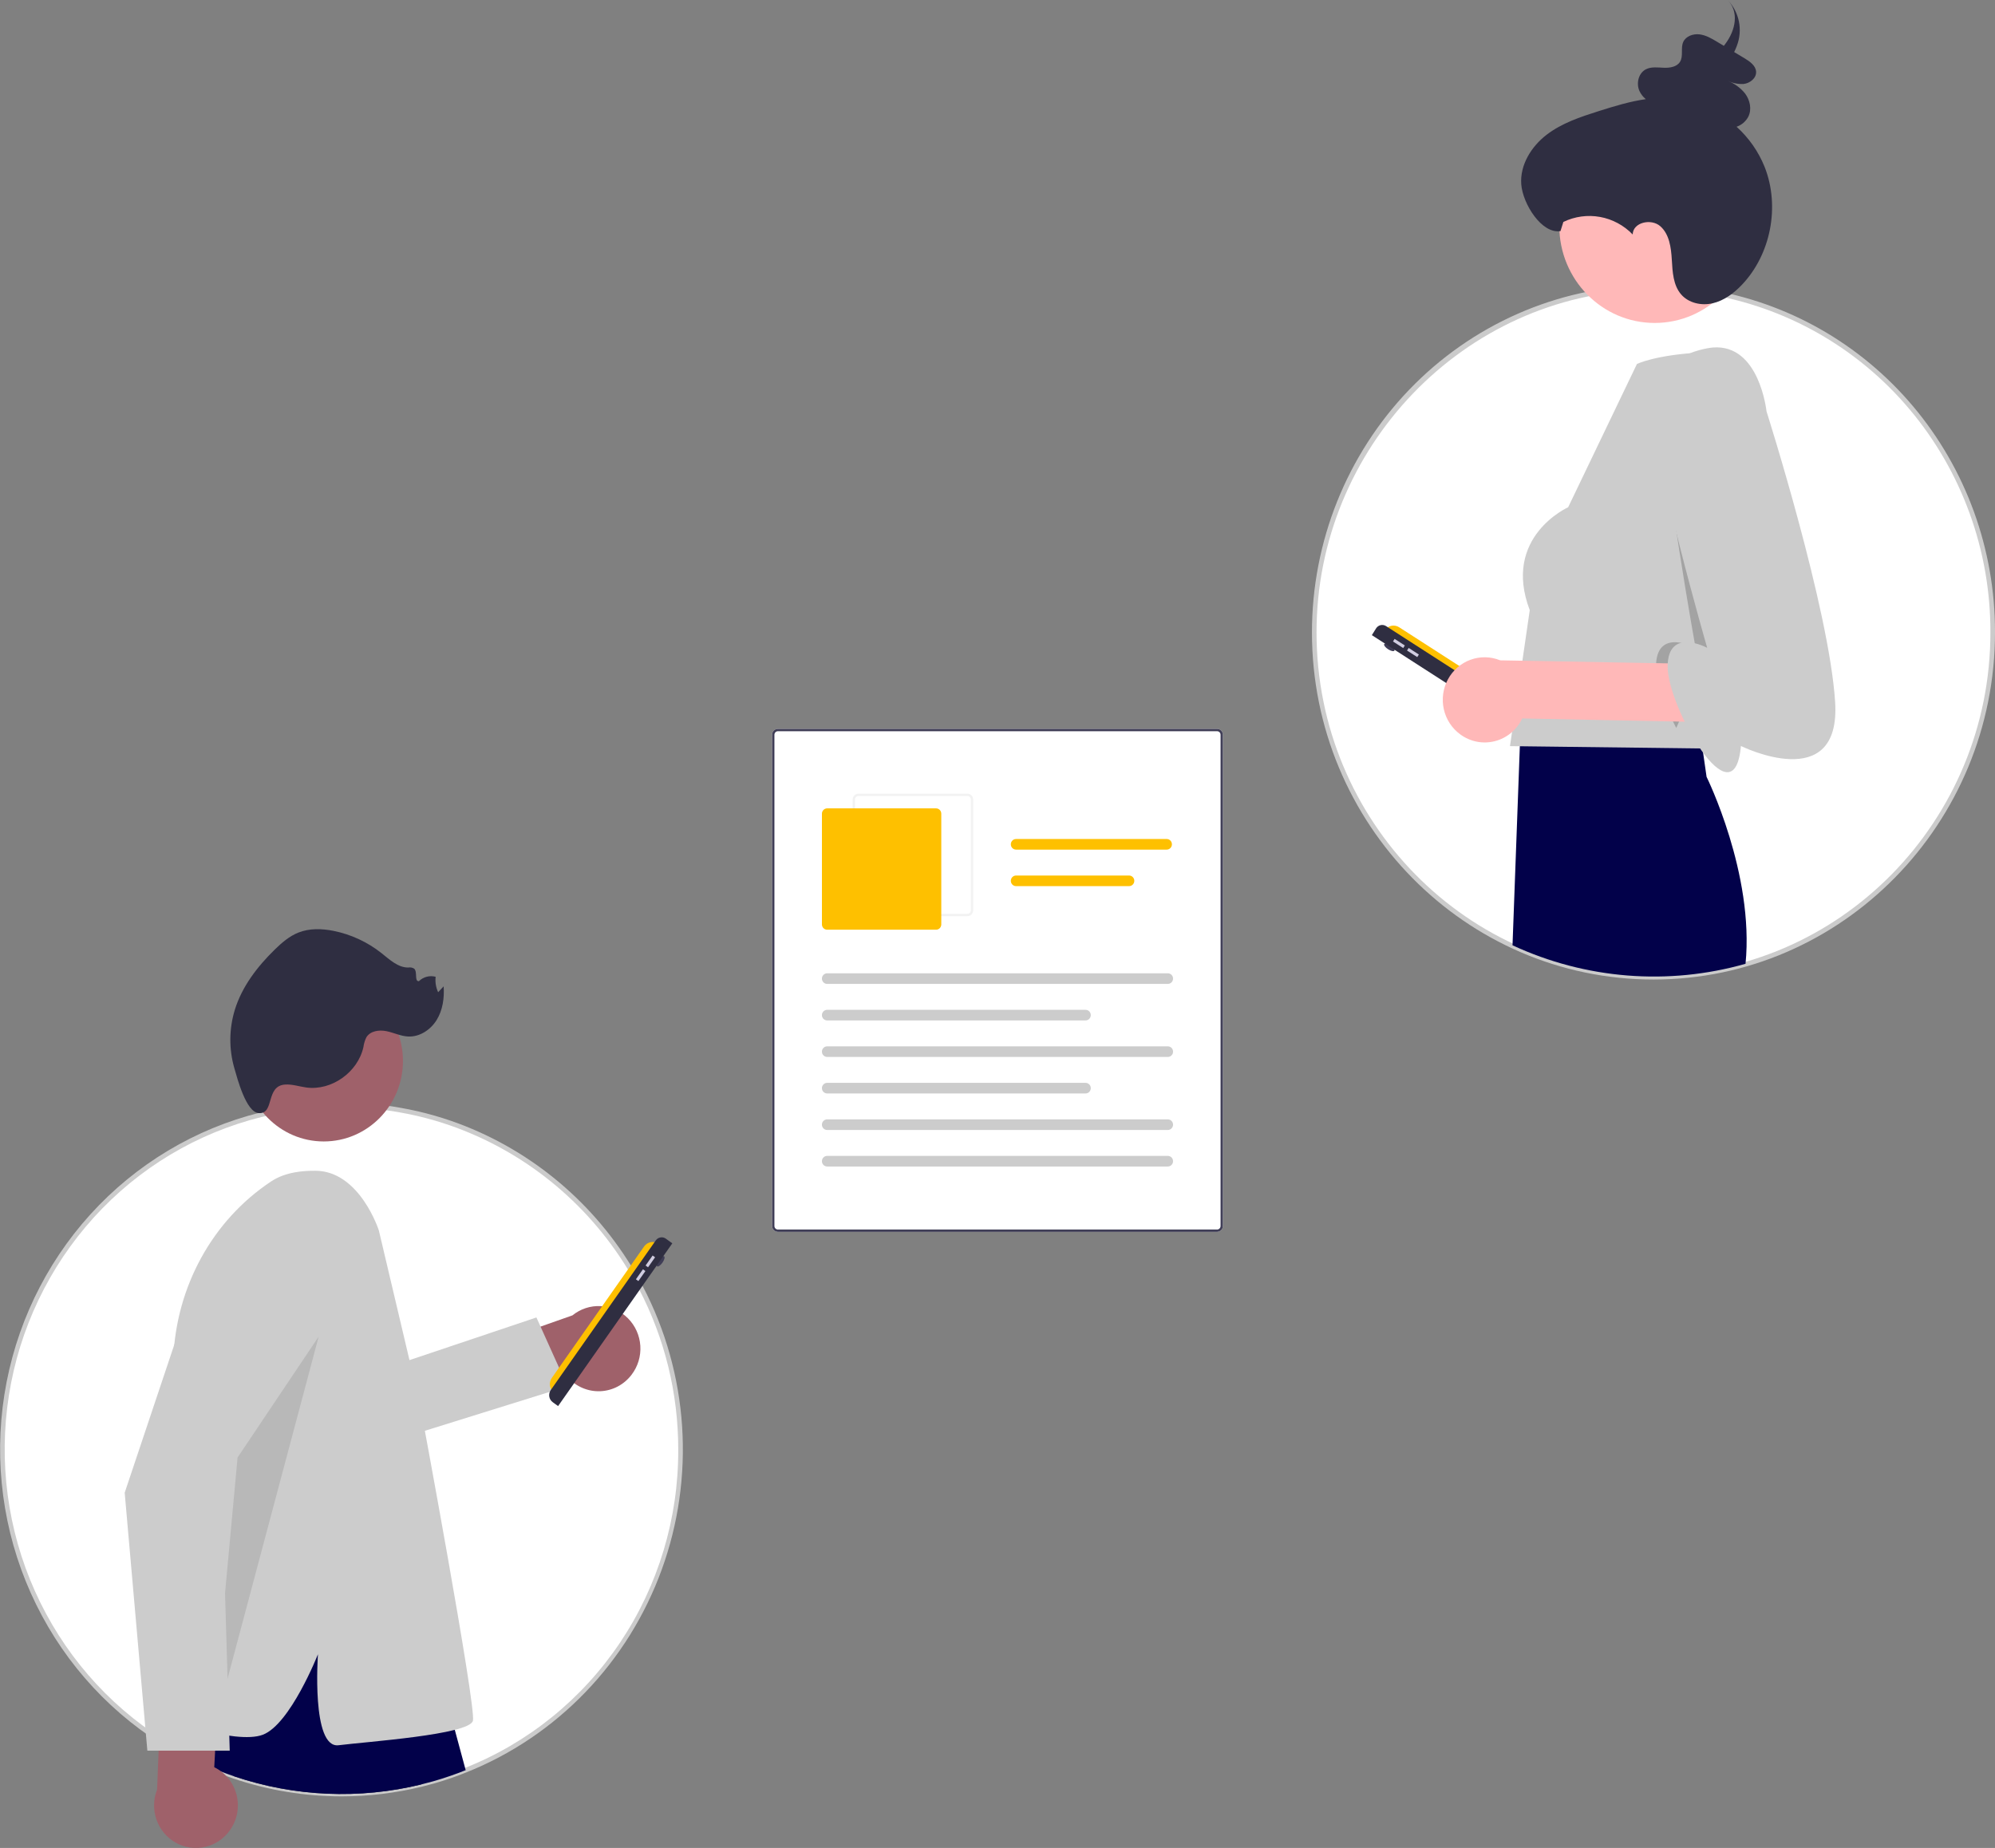 <svg width="326" height="302" viewBox="0 0 326 302" fill="none" xmlns="http://www.w3.org/2000/svg">
<rect x="0" y="0" width="326" height="302" fill="#808080" stroke="none"/>
<g clip-path="url(#clip0)">
<path d="M198.884 201.317H127.115C126.864 201.316 126.623 201.215 126.446 201.034C126.268 200.854 126.168 200.609 126.168 200.354V120.076C126.168 119.82 126.268 119.576 126.446 119.395C126.623 119.215 126.864 119.113 127.115 119.113H198.884C199.135 119.113 199.375 119.215 199.553 119.395C199.73 119.576 199.83 119.82 199.83 120.076V200.354C199.83 200.609 199.73 200.854 199.553 201.034C199.375 201.215 199.135 201.316 198.884 201.317Z" fill="white"/>
<path d="M198.884 201.317H127.115C126.864 201.316 126.623 201.215 126.446 201.034C126.268 200.854 126.168 200.609 126.168 200.354V120.076C126.168 119.82 126.268 119.576 126.446 119.395C126.623 119.215 126.864 119.113 127.115 119.113H198.884C199.135 119.113 199.375 119.215 199.553 119.395C199.73 119.576 199.83 119.82 199.83 120.076V200.354C199.83 200.609 199.73 200.854 199.553 201.034C199.375 201.215 199.135 201.316 198.884 201.317ZM127.115 119.498C126.964 119.498 126.82 119.559 126.713 119.667C126.607 119.776 126.547 119.922 126.547 120.076V200.354C126.547 200.507 126.607 200.654 126.713 200.762C126.82 200.871 126.964 200.932 127.115 200.932H198.884C199.034 200.932 199.179 200.871 199.285 200.762C199.392 200.654 199.451 200.507 199.452 200.354V120.076C199.451 119.922 199.392 119.776 199.285 119.667C199.179 119.559 199.034 119.498 198.884 119.498H127.115Z" fill="#3F3D56"/>
<path d="M158.077 149.723H140.277C140.026 149.723 139.785 149.621 139.608 149.441C139.43 149.26 139.33 149.015 139.33 148.76V130.664C139.33 130.409 139.43 130.164 139.608 129.984C139.785 129.803 140.026 129.702 140.277 129.701H158.077C158.328 129.702 158.569 129.803 158.746 129.984C158.924 130.164 159.024 130.409 159.024 130.664V148.76C159.024 149.015 158.924 149.26 158.746 149.441C158.569 149.621 158.328 149.723 158.077 149.723ZM140.277 130.086C140.126 130.086 139.982 130.147 139.875 130.256C139.769 130.364 139.709 130.511 139.709 130.664V148.76C139.709 148.913 139.769 149.06 139.875 149.168C139.982 149.277 140.126 149.338 140.277 149.338H158.077C158.228 149.338 158.372 149.277 158.479 149.168C158.585 149.06 158.645 148.913 158.645 148.76V130.664C158.645 130.511 158.585 130.364 158.479 130.256C158.372 130.147 158.228 130.086 158.077 130.086H140.277Z" fill="#F2F2F2"/>
<path d="M152.963 151.937H135.163C134.937 151.936 134.72 151.845 134.56 151.683C134.401 151.52 134.311 151.3 134.311 151.07V132.974C134.311 132.744 134.401 132.524 134.56 132.362C134.72 132.199 134.937 132.108 135.163 132.108H152.963C153.189 132.108 153.405 132.199 153.565 132.362C153.725 132.524 153.815 132.744 153.815 132.974V151.07C153.815 151.3 153.725 151.52 153.565 151.683C153.405 151.845 153.189 151.936 152.963 151.937Z" fill="#FEC000"/>
<path d="M190.835 160.792H135.163C135.05 160.793 134.939 160.77 134.836 160.727C134.732 160.684 134.638 160.62 134.559 160.539C134.479 160.459 134.417 160.363 134.374 160.258C134.331 160.153 134.309 160.04 134.309 159.926C134.309 159.812 134.331 159.699 134.374 159.594C134.417 159.489 134.479 159.393 134.559 159.313C134.638 159.232 134.732 159.169 134.836 159.125C134.939 159.082 135.05 159.06 135.163 159.06H190.835C191.061 159.06 191.278 159.151 191.438 159.313C191.598 159.476 191.687 159.696 191.687 159.926C191.687 160.156 191.598 160.376 191.438 160.539C191.278 160.701 191.061 160.792 190.835 160.792V160.792Z" fill="#CCCCCC"/>
<path d="M177.391 166.76H135.163C135.05 166.761 134.939 166.738 134.836 166.695C134.732 166.651 134.638 166.588 134.559 166.507C134.479 166.427 134.417 166.331 134.374 166.226C134.331 166.121 134.309 166.008 134.309 165.894C134.309 165.78 134.331 165.667 134.374 165.562C134.417 165.457 134.479 165.361 134.559 165.281C134.638 165.2 134.732 165.137 134.836 165.093C134.939 165.05 135.05 165.027 135.163 165.028H177.391C177.617 165.028 177.833 165.119 177.993 165.281C178.153 165.444 178.243 165.664 178.243 165.894C178.243 166.124 178.153 166.344 177.993 166.507C177.833 166.669 177.617 166.76 177.391 166.76V166.76Z" fill="#CCCCCC"/>
<path d="M190.647 138.846H166.03C165.804 138.846 165.587 138.754 165.427 138.592C165.268 138.43 165.178 138.209 165.178 137.979C165.178 137.75 165.268 137.529 165.427 137.367C165.587 137.204 165.804 137.113 166.03 137.113H190.647C190.759 137.113 190.87 137.135 190.974 137.179C191.077 137.222 191.171 137.286 191.251 137.366C191.33 137.447 191.393 137.542 191.436 137.647C191.479 137.753 191.501 137.865 191.501 137.979C191.501 138.093 191.479 138.206 191.436 138.311C191.393 138.417 191.33 138.512 191.251 138.593C191.171 138.673 191.077 138.737 190.974 138.78C190.87 138.824 190.759 138.846 190.647 138.846Z" fill="#FEC000"/>
<path d="M184.503 144.814H166.03C165.804 144.814 165.587 144.722 165.427 144.56C165.268 144.397 165.178 144.177 165.178 143.947C165.178 143.718 165.268 143.497 165.427 143.335C165.587 143.172 165.804 143.081 166.03 143.081H184.503C184.729 143.081 184.946 143.172 185.106 143.335C185.266 143.497 185.356 143.718 185.356 143.947C185.356 144.177 185.266 144.397 185.106 144.56C184.946 144.722 184.729 144.814 184.503 144.814Z" fill="#FEC000"/>
<path d="M190.836 172.728H135.163C134.937 172.728 134.72 172.637 134.56 172.475C134.4 172.312 134.311 172.092 134.311 171.862C134.311 171.632 134.4 171.412 134.56 171.249C134.72 171.087 134.937 170.996 135.163 170.996H190.836C190.948 170.995 191.059 171.018 191.162 171.061C191.266 171.105 191.36 171.168 191.439 171.249C191.519 171.329 191.582 171.425 191.624 171.53C191.667 171.635 191.689 171.748 191.689 171.862C191.689 171.976 191.667 172.089 191.624 172.194C191.582 172.299 191.519 172.395 191.439 172.475C191.36 172.556 191.266 172.619 191.162 172.663C191.059 172.706 190.948 172.729 190.836 172.728Z" fill="#CCCCCC"/>
<path d="M177.391 178.696H135.163C134.937 178.696 134.72 178.605 134.56 178.442C134.4 178.28 134.311 178.06 134.311 177.83C134.311 177.6 134.4 177.38 134.56 177.217C134.72 177.055 134.937 176.964 135.163 176.964H177.391C177.503 176.963 177.614 176.986 177.717 177.029C177.821 177.072 177.915 177.136 177.994 177.217C178.074 177.297 178.137 177.393 178.18 177.498C178.223 177.603 178.245 177.716 178.245 177.83C178.245 177.944 178.223 178.057 178.18 178.162C178.137 178.267 178.074 178.363 177.994 178.443C177.915 178.524 177.821 178.587 177.717 178.631C177.614 178.674 177.503 178.696 177.391 178.696L177.391 178.696Z" fill="#CCCCCC"/>
<path d="M190.835 184.664H135.163C135.05 184.664 134.939 184.642 134.836 184.599C134.732 184.555 134.638 184.492 134.559 184.411C134.479 184.331 134.417 184.235 134.374 184.13C134.331 184.025 134.309 183.912 134.309 183.798C134.309 183.684 134.331 183.571 134.374 183.466C134.417 183.361 134.479 183.265 134.559 183.185C134.638 183.104 134.732 183.04 134.836 182.997C134.939 182.954 135.05 182.931 135.163 182.932H190.835C191.061 182.932 191.278 183.023 191.438 183.185C191.598 183.348 191.688 183.568 191.688 183.798C191.688 184.028 191.598 184.248 191.438 184.41C191.278 184.573 191.061 184.664 190.835 184.664Z" fill="#CCCCCC"/>
<path d="M190.836 190.632H135.163C134.937 190.632 134.72 190.541 134.56 190.378C134.4 190.216 134.311 189.996 134.311 189.766C134.311 189.536 134.4 189.316 134.56 189.153C134.72 188.991 134.937 188.9 135.163 188.9H190.836C191.062 188.9 191.278 188.991 191.438 189.153C191.598 189.316 191.688 189.536 191.688 189.766C191.688 189.996 191.598 190.216 191.438 190.378C191.278 190.541 191.062 190.632 190.836 190.632Z" fill="#CCCCCC"/>
<path d="M111.204 236.879C111.206 248.188 107.858 259.236 101.596 268.583C95.334 277.931 86.448 285.144 76.096 289.284C75.284 289.615 74.457 289.923 73.626 290.208C72.698 290.532 71.76 290.828 70.812 291.099C70.153 291.285 69.489 291.46 68.817 291.624C58.715 294.085 48.138 293.626 38.278 290.3C37.504 290.037 36.737 289.756 35.977 289.463C34.955 289.063 33.945 288.633 32.953 288.173C32.879 288.143 32.807 288.108 32.736 288.074C32.347 287.891 31.969 287.709 31.584 287.515H31.58C31.052 287.256 30.53 286.987 30.012 286.708C28.822 286.069 27.658 285.388 26.521 284.665C25.93 284.293 25.347 283.906 24.773 283.505C15.742 277.306 8.711 268.536 4.562 258.293C0.412 248.049 -0.672 236.789 1.446 225.922C3.564 215.056 8.789 205.066 16.466 197.205C24.144 189.344 33.933 183.961 44.606 181.731C45.583 181.525 46.57 181.348 47.566 181.198C48.191 181.099 48.824 181.016 49.456 180.943C49.909 180.89 50.362 180.841 50.822 180.803H50.826C52.057 180.689 53.299 180.618 54.553 180.59C54.725 180.586 54.897 180.582 55.073 180.578C55.17 180.578 55.267 180.574 55.365 180.578H55.368C55.518 180.574 55.668 180.574 55.821 180.574C56.45 180.574 57.079 180.586 57.703 180.609C59.081 180.654 60.443 180.751 61.79 180.898C62.568 180.981 63.335 181.084 64.103 181.198C64.189 181.214 64.278 181.225 64.364 181.24C64.619 181.282 64.877 181.324 65.132 181.37C65.67 181.457 66.206 181.56 66.741 181.67C67.242 181.773 67.74 181.879 68.237 181.993C70.077 182.42 71.893 182.945 73.678 183.565C85.779 187.77 96.08 196.092 102.844 207.125C103.035 207.433 103.222 207.745 103.406 208.061C103.548 208.297 103.683 208.533 103.817 208.772C103.866 208.852 103.911 208.932 103.952 209.012C103.982 209.058 104.004 209.103 104.031 209.149C104.278 209.586 104.517 210.032 104.749 210.477C109.001 218.605 111.218 227.673 111.204 236.879Z" fill="white"/>
<path d="M55.828 293.566C49.824 293.565 43.859 292.585 38.162 290.661C37.427 290.412 36.669 290.136 35.845 289.818C34.806 289.412 33.781 288.975 32.799 288.519C32.734 288.493 32.656 288.456 32.578 288.419C32.206 288.244 31.842 288.068 31.471 287.882L31.419 287.858C30.893 287.6 30.361 287.326 29.838 287.045C28.646 286.404 27.463 285.712 26.323 284.988C25.73 284.614 25.137 284.22 24.562 283.819C15.471 277.578 8.393 268.748 4.216 258.435C0.039 248.123 -1.052 236.787 1.081 225.847C3.213 214.907 8.473 204.85 16.202 196.936C23.932 189.022 33.787 183.603 44.532 181.358C45.512 181.152 46.515 180.972 47.513 180.822C48.104 180.729 48.745 180.642 49.415 180.565C49.871 180.512 50.328 180.462 50.793 180.424C52.026 180.31 53.288 180.237 54.545 180.209L55.166 180.197C55.238 180.196 55.309 180.195 55.38 180.198C55.513 180.194 55.666 180.194 55.822 180.194C56.455 180.194 57.093 180.206 57.718 180.228C59.098 180.274 60.483 180.372 61.831 180.52C62.545 180.596 63.306 180.695 64.158 180.822L64.517 180.88C64.744 180.917 64.972 180.954 65.198 180.995C65.683 181.074 66.199 181.17 66.816 181.297C67.32 181.401 67.82 181.508 68.321 181.622C70.173 182.052 72.002 182.581 73.8 183.205C85.976 187.45 96.344 195.825 103.163 206.924C103.355 207.233 103.543 207.548 103.729 207.868C103.87 208.101 104.007 208.34 104.143 208.584C104.187 208.655 104.233 208.737 104.276 208.819C104.297 208.853 104.315 208.886 104.334 208.919L104.355 208.957C104.59 209.374 104.827 209.812 105.081 210.298C108.762 217.352 110.936 225.117 111.461 233.085C111.986 241.052 110.85 249.043 108.126 256.533C105.403 264.023 101.154 270.844 95.658 276.549C90.162 282.254 83.543 286.714 76.234 289.638C75.441 289.961 74.604 290.274 73.747 290.569C72.819 290.892 71.865 291.194 70.914 291.465C70.255 291.651 69.58 291.829 68.906 291.994C64.622 293.038 60.233 293.565 55.828 293.566ZM31.667 287.134H31.669L31.751 287.174C32.133 287.366 32.508 287.548 32.894 287.729C32.962 287.761 33.026 287.792 33.093 287.82C34.078 288.276 35.089 288.707 36.112 289.108C36.925 289.421 37.673 289.693 38.398 289.939C48.19 293.245 58.697 293.701 68.731 291.254C69.397 291.091 70.063 290.916 70.713 290.732C71.65 290.465 72.59 290.168 73.506 289.849C74.351 289.558 75.176 289.249 75.958 288.931C86.265 284.856 95.116 277.701 101.342 268.408C107.567 259.115 110.876 248.122 110.831 236.879V236.878C110.837 227.736 108.635 218.731 104.42 210.655C104.17 210.176 103.937 209.745 103.707 209.338L103.679 209.288C103.668 209.267 103.656 209.245 103.642 209.223L103.622 209.189C103.584 209.117 103.544 209.045 103.5 208.973C103.361 208.725 103.228 208.492 103.088 208.26C102.903 207.942 102.718 207.633 102.529 207.328C95.801 196.377 85.572 188.114 73.558 183.925C71.785 183.309 69.982 182.788 68.155 182.365C67.661 182.251 67.166 182.145 66.668 182.043C66.061 181.918 65.554 181.823 65.074 181.745C64.846 181.704 64.621 181.668 64.398 181.631L64.039 181.573C63.208 181.45 62.456 181.352 61.752 181.276C60.421 181.131 59.055 181.034 57.692 180.989C57.075 180.966 56.447 180.955 55.822 180.955C55.67 180.956 55.525 180.955 55.379 180.958C55.293 180.956 55.234 180.957 55.176 180.958L54.562 180.97C53.322 180.998 52.077 181.069 50.861 181.182L50.823 181.183C50.397 181.219 49.949 181.269 49.5 181.321C48.839 181.397 48.208 181.482 47.625 181.574C46.638 181.722 45.649 181.9 44.683 182.103C34.082 184.318 24.359 189.665 16.733 197.473C9.107 205.281 3.918 215.203 1.814 225.996C-0.289 236.789 0.787 247.974 4.909 258.148C9.03 268.322 16.014 277.033 24.984 283.19C25.552 283.587 26.135 283.974 26.719 284.342C27.845 285.057 29.012 285.74 30.188 286.372C30.678 286.636 31.175 286.892 31.667 287.134Z" fill="#CBCBCB"/>
<path d="M103.213 224.653C102.608 225.455 101.838 226.113 100.956 226.58C100.074 227.047 99.103 227.311 98.11 227.355C97.116 227.399 96.126 227.221 95.208 226.833C94.29 226.446 93.466 225.858 92.796 225.112L78.184 230.488L72.805 222.258L93.544 214.961C94.852 213.898 96.497 213.36 98.168 213.449C99.84 213.537 101.421 214.246 102.613 215.441C103.805 216.636 104.524 218.233 104.635 219.931C104.745 221.629 104.239 223.309 103.213 224.653Z" fill="#9F616A"/>
<path d="M57.555 225.419L87.657 215.303L92.73 226.56L64.665 235.31L57.555 225.419Z" fill="#CCCCCC"/>
<path d="M68.819 291.624C58.716 294.085 48.139 293.626 38.279 290.3L38.953 283.825L39.578 277.776L48.952 263.041L51.957 258.32L64.339 262.897L65.6 270.981L67.61 283.874L68.819 291.624Z" fill="#2F2E41"/>
<path d="M76.097 289.284C75.284 289.615 74.457 289.923 73.627 290.208C72.699 290.532 71.761 290.828 70.813 291.099C70.154 291.285 69.489 291.46 68.818 291.624C58.716 294.085 48.138 293.626 38.279 290.3C37.504 290.037 36.737 289.756 35.978 289.463C36.081 291.716 36.014 293.973 35.776 296.215C34.695 293.588 33.753 290.903 32.954 288.173C32.898 287.99 32.846 287.808 32.793 287.625C32.531 286.705 32.299 285.826 32.09 285C31.85 284.045 31.644 283.159 31.472 282.349C30.787 279.168 30.57 277.201 30.57 277.201L37.886 261.756L39.349 261.927L39.956 261.995L43.623 262.421L48.951 263.041L57.584 264.042L65.6 270.981L72.781 277.201C72.781 277.201 73.38 279.271 74.319 282.699C74.828 284.54 75.43 286.773 76.097 289.284Z" fill="#02014A"/>
<path d="M52.903 186.54C60.052 186.54 65.847 180.648 65.847 173.38C65.847 166.113 60.052 160.221 52.903 160.221C45.754 160.221 39.959 166.113 39.959 173.38C39.959 180.648 45.754 186.54 52.903 186.54Z" fill="#9F616A"/>
<path d="M61.913 201.102C61.913 201.102 58.802 191.326 51.486 191.326C49.657 191.326 46.705 191.48 44.305 193.072C34.645 199.481 28.768 210.375 28.318 222.093L26.068 280.635C26.068 280.635 38.45 285.212 42.952 283.495C47.454 281.779 51.957 270.336 51.957 270.336C51.957 270.336 50.831 285.784 55.333 285.212C59.836 284.64 76.719 283.495 77.282 281.207C77.845 278.918 68.666 229.71 68.666 229.71L61.913 201.102Z" fill="#CCCCCC"/>
<path d="M46.611 177.239C47.772 177.168 48.906 177.567 50.059 177.723C54.185 178.28 58.477 175.236 59.388 171.107C59.461 170.558 59.622 170.024 59.865 169.527C60.5 168.473 61.946 168.272 63.138 168.514C64.33 168.757 65.46 169.324 66.674 169.389C68.549 169.489 70.348 168.315 71.347 166.7C72.346 165.084 72.629 163.096 72.494 161.193L71.595 162.152C71.23 161.366 71.089 160.493 71.189 159.63C70.712 159.501 70.212 159.498 69.734 159.623C69.257 159.747 68.819 159.993 68.462 160.339C67.67 160.425 68.268 158.845 67.679 158.299C67.393 158.12 67.051 158.055 66.721 158.117C65.035 158.133 63.672 156.822 62.343 155.767C60.042 153.943 57.35 152.695 54.486 152.124C52.583 151.746 50.559 151.686 48.754 152.406C47.271 152.998 46.031 154.076 44.882 155.198C42.056 157.961 39.554 161.207 38.378 165.01C37.422 168.124 37.395 171.457 38.3 174.587C38.774 176.213 40.202 181.78 42.292 181.91C44.918 182.072 43.342 177.437 46.611 177.239Z" fill="#2F2E41"/>
<path opacity="0.1" d="M52.076 218.428L38.821 238.192L34.582 284.099L52.076 218.428Z" fill="black"/>
<path d="M108.252 206.347C108.569 205.895 108.691 205.431 108.525 205.31C108.358 205.189 107.966 205.457 107.649 205.909C107.331 206.361 107.209 206.826 107.376 206.947C107.543 207.067 107.935 206.799 108.252 206.347Z" fill="#3F3D56"/>
<path d="M90.577 227.64C90.203 227.369 89.951 226.958 89.875 226.498C89.8 226.037 89.907 225.566 90.173 225.186L105.249 203.705C105.515 203.325 105.919 203.068 106.372 202.991C106.825 202.914 107.289 203.024 107.662 203.294L90.577 227.64L90.577 227.64Z" fill="#FEC000"/>
<path d="M91.196 229.787L90.323 229.154C90.174 229.045 90.046 228.908 89.949 228.749C89.852 228.591 89.786 228.414 89.755 228.23C89.725 228.045 89.731 227.857 89.772 227.674C89.814 227.492 89.89 227.32 89.997 227.168L107.161 202.71C107.344 202.45 107.62 202.275 107.929 202.223C108.238 202.17 108.556 202.244 108.811 202.43L109.861 203.191L91.196 229.787H91.196Z" fill="#2F2E41"/>
<path d="M106.643 205.179L105.494 206.816L105.897 207.108L107.045 205.471L106.643 205.179Z" fill="#D0CDE1"/>
<path d="M105.063 207.43L103.914 209.066L104.317 209.358L105.465 207.722L105.063 207.43Z" fill="#D0CDE1"/>
<path d="M37.589 299.074C38.17 298.254 38.567 297.314 38.752 296.321C38.937 295.328 38.905 294.306 38.659 293.326C38.413 292.347 37.959 291.435 37.329 290.653C36.699 289.871 35.908 289.24 35.011 288.803L35.851 273.028L26.546 270.171L25.668 292.465C25.046 294.044 25.015 295.801 25.581 297.402C26.148 299.004 27.272 300.338 28.741 301.152C30.211 301.967 31.923 302.205 33.554 301.822C35.185 301.439 36.62 300.461 37.589 299.074H37.589Z" fill="#9F616A"/>
<path d="M37.54 286.099H24.079L20.375 243.945L20.388 243.906L32.987 206.288C33.431 204.963 34.141 203.747 35.072 202.717C36.003 201.686 37.136 200.865 38.396 200.304C39.657 199.743 41.019 199.455 42.396 199.458C43.772 199.462 45.133 199.757 46.391 200.324C47.649 200.891 48.777 201.719 49.703 202.754C50.629 203.789 51.333 205.009 51.77 206.335C52.208 207.662 52.368 209.067 52.242 210.46C52.116 211.854 51.705 213.205 51.037 214.428L36.212 241.571L37.54 286.099Z" fill="#CCCCCC"/>
<path d="M325.625 103.286C325.635 114.382 322.423 125.234 316.392 134.482C310.361 143.729 301.779 150.961 291.722 155.271C281.665 159.581 270.58 160.776 259.857 158.708C249.134 156.639 239.251 151.399 231.446 143.643C223.64 135.888 218.261 125.962 215.981 115.112C213.701 104.261 214.623 92.967 218.63 82.646C222.638 72.326 229.553 63.437 238.508 57.096C247.464 50.754 258.062 47.241 268.973 46.997C269.146 46.993 269.318 46.99 269.494 46.986C269.741 46.982 269.991 46.982 270.242 46.982C270.871 46.982 271.499 46.993 272.124 47.016C273.501 47.062 274.863 47.158 276.211 47.305C276.989 47.389 277.756 47.492 278.523 47.606C278.609 47.621 278.699 47.633 278.785 47.648C281.951 48.144 285.067 48.922 288.099 49.972C299.044 53.767 308.547 60.948 315.276 70.508C322.005 80.069 325.624 91.53 325.625 103.286Z" fill="white"/>
<path d="M270.192 160.076C239.442 160.077 214.414 134.661 214.385 103.393C214.371 88.552 220.078 74.297 230.281 63.683C240.484 53.07 254.372 46.943 268.966 46.617L269.487 46.605C270.368 46.592 271.265 46.604 272.139 46.636C273.518 46.682 274.902 46.78 276.252 46.927C276.966 47.004 277.728 47.103 278.579 47.23L278.85 47.273C291.994 49.348 303.973 56.136 312.621 66.41C321.269 76.683 326.015 89.764 326 103.286V103.286C326.029 134.571 301.018 160.046 270.245 160.076L270.192 160.076ZM270.237 47.362C269.99 47.362 269.743 47.362 269.5 47.366L268.983 47.378C239.262 48.042 215.105 73.17 215.133 103.392C215.162 134.238 239.857 159.314 270.192 159.315H270.244C300.604 159.286 325.28 134.152 325.252 103.287V103.286C325.266 89.945 320.583 77.038 312.05 66.902C303.517 56.766 291.697 50.069 278.729 48.024L278.46 47.981C277.629 47.857 276.878 47.759 276.172 47.684C274.84 47.538 273.475 47.441 272.113 47.396C271.496 47.374 270.867 47.362 270.243 47.362H270.237Z" fill="#CBCBCB"/>
<path d="M227.865 106.326C227.975 106.15 227.69 105.767 227.228 105.469C226.767 105.172 226.304 105.074 226.194 105.25C226.085 105.426 226.37 105.809 226.831 106.106C227.293 106.404 227.756 106.502 227.865 106.326Z" fill="#3F3D56"/>
<path d="M226.246 103.053C226.368 102.858 226.526 102.689 226.712 102.556C226.897 102.423 227.107 102.328 227.329 102.277C227.551 102.227 227.78 102.221 228.004 102.261C228.228 102.3 228.442 102.384 228.634 102.508L250.563 116.625C250.755 116.749 250.921 116.91 251.052 117.099C251.183 117.287 251.276 117.501 251.325 117.726C251.375 117.951 251.381 118.185 251.342 118.412C251.303 118.64 251.221 118.857 251.099 119.053L226.246 103.053V103.053Z" fill="#FEC000"/>
<path d="M224.172 103.799L224.862 102.692C225.03 102.423 225.296 102.232 225.602 102.162C225.908 102.092 226.228 102.149 226.493 102.319L251.462 118.394C251.617 118.494 251.751 118.624 251.857 118.777C251.963 118.929 252.038 119.102 252.079 119.284C252.119 119.467 252.124 119.656 252.092 119.84C252.061 120.024 251.994 120.2 251.895 120.358L251.322 121.278L224.172 103.799H224.172Z" fill="#2F2E41"/>
<path d="M227.89 104.408L227.625 104.833L229.296 105.908L229.56 105.483L227.89 104.408Z" fill="#D0CDE1"/>
<path d="M230.186 105.887L229.922 106.312L231.593 107.387L231.857 106.962L230.186 105.887Z" fill="#D0CDE1"/>
<path d="M270.391 52.778C278.999 52.778 285.978 45.684 285.978 36.932C285.978 28.181 278.999 21.086 270.391 21.086C261.783 21.086 254.805 28.181 254.805 36.932C254.805 45.684 261.783 52.778 270.391 52.778Z" fill="#FFB8B8"/>
<path d="M285.234 157.506C272.589 161.096 259.102 160.025 247.158 154.482L248.356 121.954L248.445 119.425L248.479 118.603L248.52 117.393L248.55 116.621C248.55 116.621 248.599 116.617 248.692 116.613C248.947 116.594 249.534 116.552 250.376 116.503C251.353 116.446 252.667 116.373 254.197 116.309C254.56 116.294 254.934 116.278 255.32 116.259C263.38 115.955 275.969 115.89 277.634 118.359L277.843 119.813L278.18 122.16L278.869 126.957C278.869 126.957 286.697 142.783 285.234 157.506Z" fill="#02014A"/>
<path d="M289.191 75.468L286.121 104.297L280.274 117.446L278.107 122.321L246.744 121.935L249.975 99.712C245.414 87.731 256.248 82.9 256.248 82.9L267.487 59.49C267.487 59.49 270.48 57.968 278.297 57.585C285.564 57.229 279.836 58.348 279.836 58.348C289.34 57.382 289.191 75.468 289.191 75.468Z" fill="#CCCCCC"/>
<path opacity="0.2" d="M279.76 105.819L273.913 118.967C272.035 115.396 270.605 111.352 270.605 108.963C270.605 102.393 277.068 105.871 277.068 105.871C277.068 105.871 271.841 76.788 271.841 68.092C271.841 62.316 276.578 87.95 279.76 105.819Z" fill="black"/>
<path d="M288.355 27.278C287.341 24.763 285.773 22.517 283.77 20.715C284.591 20.435 285.277 19.848 285.688 19.073C286.288 17.866 285.97 16.352 285.154 15.271C284.411 14.358 283.449 13.655 282.361 13.228C283.158 13.596 284.03 13.767 284.904 13.725C285.964 13.613 287.024 12.767 286.961 11.718C286.901 10.718 285.934 10.042 285.066 9.52C284.502 9.182 283.939 8.843 283.376 8.505C283.543 8.176 283.69 7.837 283.816 7.49C284.302 6.227 284.419 4.849 284.154 3.52C283.888 2.192 283.25 0.969 282.318 0C284.162 1.909 283.691 4.863 281.869 7.261C281.81 7.338 281.747 7.413 281.686 7.489C281.325 7.272 280.964 7.056 280.603 6.839C279.702 6.297 278.766 5.744 277.72 5.616C276.674 5.488 275.483 5.909 275.056 6.858C274.599 7.873 275.119 9.169 274.523 10.112C274.002 10.937 272.864 11.112 271.878 11.073C270.892 11.034 269.843 10.876 268.966 11.319C267.746 11.936 267.346 13.603 267.888 14.846C268.129 15.376 268.489 15.841 268.938 16.204C266.328 16.575 263.756 17.363 261.23 18.164C258.25 19.109 255.216 20.113 252.726 22.026C250.236 23.939 248.349 26.959 248.587 30.123C248.824 33.286 251.915 38.269 254.997 37.764L255.466 36.271C257.329 35.37 259.422 35.084 261.453 35.451C263.484 35.818 265.352 36.821 266.796 38.319C266.832 36.327 269.814 35.665 271.3 36.964C272.786 38.262 273.073 40.458 273.188 42.447C273.303 44.436 273.412 46.601 274.701 48.102C275.938 49.542 278.044 49.989 279.877 49.56C281.71 49.131 283.294 47.949 284.607 46.579C289.368 41.611 290.902 33.714 288.355 27.278Z" fill="#2F2E41"/>
<path d="M238.641 120.031C239.448 120.621 240.372 121.025 241.349 121.213C242.326 121.401 243.331 121.368 244.294 121.119C245.257 120.869 246.155 120.407 246.924 119.766C247.693 119.126 248.314 118.321 248.744 117.41L291.203 118.264L294.013 108.804L245.142 107.912C243.588 107.279 241.86 107.247 240.285 107.823C238.71 108.399 237.398 109.542 236.596 111.036C235.795 112.53 235.56 114.271 235.937 115.928C236.314 117.586 237.276 119.046 238.641 120.031V120.031Z" fill="#FFB8B8"/>
<path d="M279.919 56.788C279.919 56.788 270.035 57.561 270.035 66.257C270.035 74.953 278.969 105.871 278.969 105.871C278.969 105.871 272.506 102.393 272.506 108.963C272.506 115.533 283.341 134.664 284.481 121.91C284.481 121.91 300.828 130.027 299.878 114.76C298.927 99.494 288.663 67.223 288.663 67.223C288.663 67.223 287.522 56.208 279.919 56.788Z" fill="#CCCCCC"/>
</g>
<defs>
<clipPath id="clip0">
<rect width="326" height="302" fill="white"/>
</clipPath>
</defs>
</svg>

